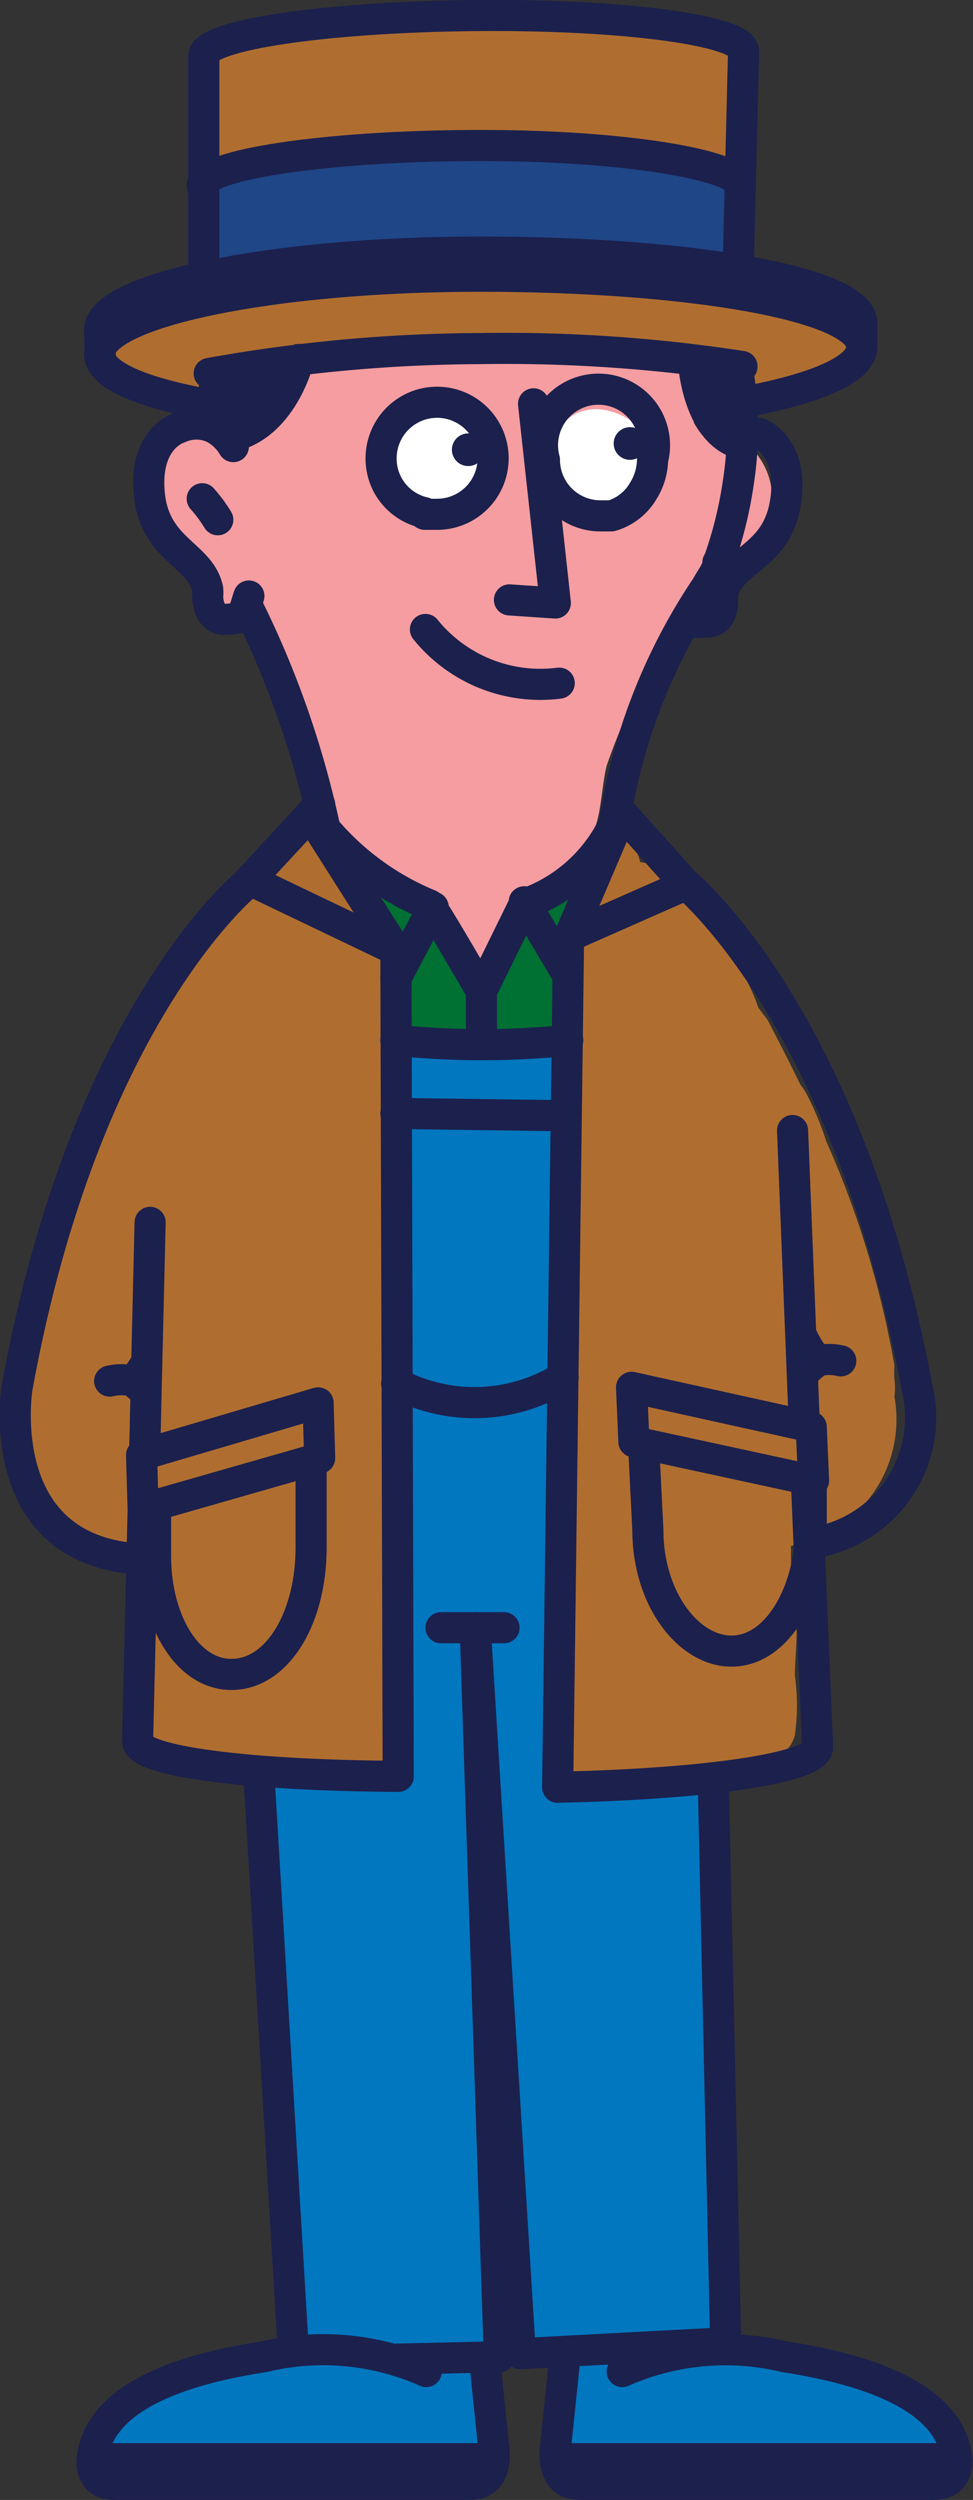 <svg xmlns="http://www.w3.org/2000/svg" viewBox="0 0 12.51 32.13"><rect x="0" y="0" width="12.51" height="32.13" fill="#333333" stroke="none"/><defs><style>.cls-1{fill:#af6e30;}.cls-2{fill:#1f4686;}.cls-3{fill:#0077bf;}.cls-4{fill:#007033;}.cls-5{fill:#f59da0;}.cls-6{fill:#fff;}.cls-7{fill:#231f20;}.cls-8{fill:none;stroke:#1c204d;stroke-linecap:round;stroke-linejoin:round;stroke-width:0.4px;}.cls-9{fill:#1c204d;}</style></defs><g id="Layer_2" data-name="Layer 2"><g id="Layer_1-2" data-name="Layer 1"><path class="cls-1" d="M1.32,4.53l0,0,0,0a.67.67,0,0,1,0-.24.35.35,0,0,1,.28-.34h.13a1.55,1.55,0,0,1,.92-.37.39.39,0,0,1-.05-.44.53.53,0,0,1,0-.33A6.11,6.11,0,0,0,2.6.91.42.42,0,0,1,2.91.5,6,6,0,0,1,4.38.35c.26,0,.51-.09.77-.12a6.52,6.52,0,0,1,.76,0c.49,0,1-.06,1.48,0S8.47.32,9,.39a.45.45,0,0,1,.28.12h0a.24.24,0,0,1,.18.07.27.27,0,0,1,.08.19v.87a.27.27,0,0,1,0,.12q0,.54,0,1.08a.35.35,0,0,1,0,.11V3h0a.35.35,0,0,1-.55.42c-.14-.12-.41-.1-.59-.11l-.77,0L6,3.25a11.54,11.54,0,0,0-2.63.21.86.86,0,0,1,.37.13h0a1.83,1.83,0,0,1,.76-.17c.26,0,.52,0,.78,0a.29.29,0,0,1,.18,0,3.47,3.47,0,0,0,.72,0h.69c.47,0,.95,0,1.42.08a8.32,8.32,0,0,1,1.39.27,4.14,4.14,0,0,1,.6.18c.09,0,.18.11.27.13a2.64,2.64,0,0,0,.28,0c.3.07.28.45.12.63l-.06.06a.3.3,0,0,1-.28.1l0,0a.57.57,0,0,1-.22.11h-.13l-.17,0,0,0a.34.34,0,0,1-.12.06.28.28,0,0,1-.18,0,.31.31,0,0,1-.09-.07l0-.06a.27.27,0,0,1,0-.2v0l0,0s0,0,0-.08a11.2,11.2,0,0,0-4.24-.09.37.37,0,0,1-.35-.14l-.09,0a3,3,0,0,1-.73.14,4.87,4.87,0,0,1-.54,0,1.33,1.33,0,0,1-.78.18.27.27,0,0,1-.08.29.37.37,0,0,1-.32.06l-.16,0L1.88,5a1,1,0,0,1-.29-.11.29.29,0,0,1-.11-.11h0a.09.09,0,0,1-.06,0l0,0a.14.14,0,0,1,0-.06A.09.09,0,0,1,1.32,4.53Z"/><path class="cls-2" d="M7.81,3.51c-.62,0-1.24-.13-1.86-.16a7.23,7.23,0,0,0-1.8.07c-.29.05-.57.16-.86.19a4.4,4.4,0,0,0-.73.07V2.39c0-.27,1.55-.5,3.47-.52s3.45.25,3.45.52V3.62A7.74,7.74,0,0,0,7.81,3.51Z"/><path class="cls-1" d="M7.16,22.55A5.4,5.4,0,0,0,7.25,22a.37.37,0,0,1-.06-.21l.09-2.4a.28.28,0,0,1-.11-.27c.09-1.23.14-2.46.12-3.69A11.38,11.38,0,0,1,7.43,12a.3.3,0,0,1,.06-.22h0s0-.07,0-.1a2.25,2.25,0,0,1,0-.22c0-.13.08-.27.13-.41a1,1,0,0,1,.12-.23l.05-.06h0a.13.13,0,0,1,0-.06.15.15,0,0,1,0-.07l0-.06,0,0,.09,0h.05l.07,0,0,.05v0a.08.08,0,0,1,0,.05h0v.06a.57.57,0,0,1,.23.35.53.53,0,0,1,.35.19l.63.78a2.52,2.52,0,0,1,.54.9h0l.12.16c.14.27.28.54.42.83a.74.74,0,0,1,.1.16,3.68,3.68,0,0,1,.23.56,12.32,12.32,0,0,1,.88,2.89h0a1.1,1.1,0,0,0,0,.18.81.81,0,0,1,0,.22,1.65,1.65,0,0,1-.5,1.5,1,1,0,0,1-.38.2,1.35,1.35,0,0,1-.45.22c0,.27,0,.55.05.83s0,.56,0,.84a2.76,2.76,0,0,1,0,.76c-.08.3-.37.33-.63.38a6.88,6.88,0,0,1-.77.13c-.25,0-.5,0-.74,0L7.59,23A.35.35,0,0,1,7.16,22.55Z"/><path class="cls-1" d="M3.64,10.83h0Z"/><path class="cls-1" d="M.31,17.63c0-.26.07-.52.11-.76a10.06,10.06,0,0,1,1.27-3.56A5.69,5.69,0,0,1,2.9,11.76.27.27,0,0,1,3,11.64l.42-.48.19-.23.05-.07,0,0h0l.1-.12a.26.26,0,0,1,.48.13v.07a.57.57,0,0,1,.12.18l0,.05,0,.1a1.86,1.86,0,0,0,.1.2,1.18,1.18,0,0,0,.11.19l0,0h0l.07.08c0,.06.11.1.16.15a.93.93,0,0,1,.18.26,1.24,1.24,0,0,1,.06.54.35.35,0,0,1-.35.35.36.36,0,0,1-.34-.35,1.47,1.47,0,0,0,0-.21h0s0,0,0,0h0v-.05h0l0,0-.07-.07-.16-.16a2.8,2.8,0,0,1-.37-.65l-.22.25a.34.34,0,0,1,0,.34l-.09.18a.31.31,0,0,1-.3.17,4.25,4.25,0,0,0-.46.57,9.8,9.8,0,0,0-.55.87,9.09,9.09,0,0,0-.81,2A8.87,8.87,0,0,0,1,18a1.46,1.46,0,0,0,.16.94,2,2,0,0,0,.77.55L2,19.5l0,0a1,1,0,0,1-.1-.42.68.68,0,0,1,.5-.66.43.43,0,0,1,.53.3.46.46,0,0,1-.13.44,1.4,1.4,0,0,1,.15.3.56.56,0,0,1,0,.49l0,.06a.41.41,0,0,1,.16.23.45.45,0,0,1,0,.34,4.23,4.23,0,0,0-.25.47l-.08.75c.21,0,.43,0,.64.09a2.54,2.54,0,0,0,.95,0,.33.33,0,0,1,.17,0l0-.27h0a.39.39,0,0,1,0-.26.32.32,0,0,1,.2-.16.36.36,0,0,1,.27,0,.34.34,0,0,1,.16.21,5.65,5.65,0,0,1,.06,1.09.35.35,0,0,1-.35.34.55.55,0,0,1-.33-.12,19.1,19.1,0,0,1-2.26-.11.42.42,0,0,1-.43-.43l.1-1a1.45,1.45,0,0,1-.08-.33,1.69,1.69,0,0,1,0-.23v-.53H1.66a1.89,1.89,0,0,1-1.24-.93A1.94,1.94,0,0,1,.31,17.63Z"/><path class="cls-1" d="M.93,16.64a18.21,18.21,0,0,1,1.78-4.19.56.56,0,0,1,.38-.26V12c0-.57.85-.87,1.13-.31l.09.2a.64.64,0,0,1,.06.18A.54.54,0,0,1,5,12.6a34.71,34.71,0,0,1,.07,4.56c-.08,1.52.11,3,0,4.55a.54.54,0,0,1-1,.3.5.5,0,0,1-.26-.08A1.12,1.12,0,0,1,2.2,21.2a9.24,9.24,0,0,1,0-1.82.4.4,0,0,1-.28.16c-.43.06-.66-.06-.76-.28a1.09,1.09,0,0,1-.51-.76A4.57,4.57,0,0,1,.93,16.64Z"/><path class="cls-3" d="M3.31,23a.26.26,0,0,1,.39-.23l0,0a.26.26,0,0,1,.15,0l.24,0h.35l.21-.05a.8.8,0,0,1,.46,0c0-.69,0-1.38,0-2.08,0-.2,0-.39,0-.59a.61.61,0,0,1,0-.14v-.21a9.33,9.33,0,0,1,0-1.18v0h0v0a.25.25,0,0,1-.08-.18c0-.79,0-1.58,0-2.37s0-1.59,0-2.38c0-.21.3-.36.44-.19s.26,0,.31,0h.43l.8-.08a.25.25,0,0,1,.26.26v.22a.25.25,0,0,1-.05.15.19.19,0,0,1,0,.07,5.83,5.83,0,0,1-.07,1.5c0,.55,0,1.1,0,1.65,0,0,0,0,0,.05a7.14,7.14,0,0,1,0,2.26c0,.6,0,1.22-.08,1.83a.43.43,0,0,1,0,.05c0,.53,0,1.07,0,1.6h.13l.21,0,.46,0,.91-.1a.35.35,0,0,1,.3.18.39.39,0,0,1,0,.35h0a.17.17,0,0,1,0,.05s0,0,0,.06,0,.05,0,.06,0,.09,0,.13v0a.37.37,0,0,1,.06.21c0,1,0,1.94.07,2.91,0,.48.05.95.06,1.43V29a1.53,1.53,0,0,0,0,.64.45.45,0,0,1-.42.55c-.17,0-.33.06-.5.07a2.57,2.57,0,0,1-.48,0,2.27,2.27,0,0,0-.9,0,.37.37,0,0,1-.41-.11v0a2,2,0,0,0,0-.43,1,1,0,0,0,0-.17l.08-.05a.61.61,0,0,1-.06-.24c-.07-1.39-.23-2.77-.35-4.16l0,1.09a.53.53,0,0,1,0,.13,19.28,19.28,0,0,0,.1,3,.59.59,0,0,1,0,.33l0,.05a.44.44,0,0,1,0,.48.46.46,0,0,1-.46.15l-.47-.08h0l-.08.05a.31.31,0,0,1-.13,0l-.1,0h0a.5.5,0,0,1-.21,0l-.18,0H4.25a.44.44,0,0,1-.48-.2.42.42,0,0,1,0-.42.76.76,0,0,1,0-.16c0-1.48-.22-3-.19-4.48a.14.14,0,0,1,0-.06,6.38,6.38,0,0,1-.1-1.23s0,0,0,0C3.39,23.45,3.34,23.24,3.31,23Z"/><path class="cls-4" d="M4.41,11s0,0,0-.06a1.74,1.74,0,0,1,.19.1.57.57,0,0,1,.15.16h.08a.25.25,0,0,1,.1.08h0a.2.2,0,0,1,.17.07.75.75,0,0,1,.07.12h0l0,0,0,.06h0a.26.26,0,0,1,.3.12,4.25,4.25,0,0,0,.35.58l0,.07h0s0,0,0,0,.09.11.13.16a1.3,1.3,0,0,1,.14.26,5.64,5.64,0,0,1,.53-1h0a.13.13,0,0,1,.07-.09,4,4,0,0,0,.34-.23h0l0,0,.08-.07.15-.14a.18.18,0,0,1,.23,0,.18.18,0,0,1,0,.23,1.5,1.5,0,0,1-.23.33.45.45,0,0,1,0,.11,6.06,6.06,0,0,0-.15.74.59.59,0,0,1,0,.08l0,.06a1.81,1.81,0,0,1,0,.4.26.26,0,0,1-.33.25H6.9l-.2.05a1.06,1.06,0,0,1-.31,0,.33.33,0,0,1-.14,0H5.89l-.16.05a.38.38,0,0,1-.33,0l0,0-.11,0a.36.36,0,0,1-.18-.3.24.24,0,0,1,.07-.16.18.18,0,0,1,0-.1,1.41,1.41,0,0,0,0-.29.66.66,0,0,0,0-.14v0h0s0,0,0-.08A2.76,2.76,0,0,0,5,12l0,0c-.11-.17-.23-.33-.34-.49a.18.18,0,0,1,0-.14h0l0,0-.08-.08h0a.07.07,0,0,1,0-.05S4.4,11,4.41,11Z"/><path class="cls-5" d="M2,6.24a1.29,1.29,0,0,0,.3.76l.05.06s.13.16,0,.07l.11.15.09.14v0h0a.29.29,0,0,1,0,.09.32.32,0,0,0,.08.14A.26.26,0,0,0,2.85,8a.24.24,0,0,0,.2,0c.07,0,.09-.09.12-.15v0a2.39,2.39,0,0,0,.16.32c.09.19.18.37.25.56.16.39.28.78.4,1.18a6.25,6.25,0,0,1,.16.62.93.93,0,0,0,.33.53,2.46,2.46,0,0,0,.48.37,3.1,3.1,0,0,1,.51.27.37.37,0,0,0,.12.07.2.2,0,0,0,0,.08.5.5,0,0,0,.08.12,1,1,0,0,1,.15.26l0,.06,0,0a1.8,1.8,0,0,0,.08.21.18.18,0,0,0,.18.08.17.17,0,0,0,.14-.12,8.16,8.16,0,0,1,.34-.81h0a1.5,1.5,0,0,0,.53-.34,2.5,2.5,0,0,0,.41-.38c.26-.31.22-.72.31-1.09a9.06,9.06,0,0,1,.88-1.83.25.25,0,0,0,.38-.14,1.06,1.06,0,0,1,.29-.44,3.64,3.64,0,0,0,.4-.48.92.92,0,0,0-.06-1.16.26.26,0,0,0-.36,0l-.08,0a1,1,0,0,1-.33-.36C9,5.13,9,4.89,8.87,4.74s-.51-.16-.77-.17-.53,0-.79-.06a4.36,4.36,0,0,0-.81,0c-.26,0-.53,0-.79.07a5.75,5.75,0,0,1-.83,0,2,2,0,0,0-.8,0,.4.4,0,0,0-.3.33.54.54,0,0,0-.19.18l-.06.09a.91.91,0,0,1-.11.16,2.57,2.57,0,0,1-.28.29L3,5.73H3a.46.46,0,0,0-.51-.22A.71.71,0,0,0,2,6.24Z"/><path class="cls-6" d="M7,5.79a1.28,1.28,0,0,1,.24-.35.58.58,0,0,1,.46-.18.86.86,0,0,1,.48.2.49.49,0,0,1,.2.5,2.73,2.73,0,0,1-.68.64c-.1,0-.52-.41-.6-.46A.26.26,0,0,1,7,5.79Z"/><path class="cls-6" d="M5,5.67a1.26,1.26,0,0,1,.2-.27.66.66,0,0,1,.71-.19.74.74,0,0,1,.31.22.58.58,0,0,1,.17.39c0,.21-.13.65-.35.65s-.19,0-.24,0-.53,0-.66-.06-.23-.38-.23-.52A.44.44,0,0,1,5,5.67Z"/><path class="cls-7" d="M11,4a4.14,4.14,0,0,0-1.08-.46,8.88,8.88,0,0,0-1.25-.15Q7.39,3.3,6.08,3.3L6,3.32a1.94,1.94,0,0,0-.48,0,.07.07,0,0,0-.07,0l-.28,0a.1.1,0,0,0-.09.14H4.77c-.21,0-.43,0-.64,0H3.86a.59.59,0,0,0-.23,0l-.1,0-.17.06a.1.1,0,0,0,0,0l-.12,0a.09.09,0,0,0-.1-.07,4.67,4.67,0,0,0-.82.2H2.22a5.06,5.06,0,0,0-.88.42c-.1.06,0,.22.08.16a5.59,5.59,0,0,1,.86-.4l.05,0h0a.07.07,0,0,0,.09,0,3.38,3.38,0,0,0,.42-.13h0l.45-.06a7.69,7.69,0,0,1,1-.06.1.1,0,0,0,.09-.14h0a.08.08,0,0,0,.08.09A2.51,2.51,0,0,0,5,3.56l0,0h1a.11.11,0,0,0,.09-.06c.8,0,1.6,0,2.4.11.41,0,.83.06,1.23.14a3.92,3.92,0,0,1,1.1.45C11,4.24,11.13,4.09,11,4Z"/><path class="cls-8" d="M9.23,7.23c0,.1-.09.2-.14.3a7.45,7.45,0,0,0-1.21,3.18"/><path class="cls-8" d="M9.49,4.79a4.57,4.57,0,0,1,0,1.43,5.27,5.27,0,0,1-.25,1"/><path class="cls-8" d="M9.48,4.73v.06"/><path class="cls-8" d="M3.19,7.81a12.08,12.08,0,0,1,1,2.9"/><path class="cls-8" d="M2.78,4.82a4.77,4.77,0,0,0-.06.63"/><path class="cls-8" d="M2.73,5.21c-.91-.16-1.45-.39-1.45-.66,0-.53,2.19-1,4.89-1s4.91.38,4.91.91c0,.28-.56.53-1.53.71"/><path class="cls-8" d="M2.69,4.8a20,20,0,0,1,3.49-.32,20,20,0,0,1,3.36.23"/><path class="cls-8" d="M1.28,4.24c0-.53,2.18-1,4.89-1s4.9.38,4.91.91v.31"/><path class="cls-8" d="M3,5.74a.64.64,0,0,0-.25-.24.53.53,0,0,0-.45,0s-.45.13-.38.85.65.77.75,1.22a.56.56,0,0,1,0,.1s0,.31.24.29.19,0,.29-.3"/><path class="cls-8" d="M2.6,6.41a.08.08,0,0,0,0,0,1.85,1.85,0,0,1,.2.27"/><path class="cls-8" d="M9.61,5.57l.15,0s.45.16.34.88-.69.73-.81,1.17l0,.1c0,.05,0,.31-.25.27a.21.21,0,0,1-.12,0"/><path class="cls-8" d="M3.84,4.62s-.21.88-.91,1"/><line class="cls-8" x1="1.28" y1="4.24" x2="1.29" y2="4.6"/><path class="cls-8" d="M8.92,4.69s.06.83.56,1"/><path class="cls-9" d="M9.56,5.39a.51.51,0,0,1,0-.13,1.34,1.34,0,0,0,0-.35.55.55,0,0,0-.11-.2.38.38,0,0,0-.13-.09.23.23,0,0,0-.22,0,.15.15,0,0,0,0,.17L9,5a.2.2,0,0,0,0,.13,2.42,2.42,0,0,0,.18.36.17.17,0,0,0,.22.09.14.14,0,0,0,.1-.07A.16.16,0,0,0,9.56,5.39Z"/><path class="cls-9" d="M3.72,4.69a.18.18,0,0,0-.24,0l0,0h0l-.06,0h0l-.06,0L3,4.81A.26.26,0,0,0,2.78,5a1.32,1.32,0,0,0,0,.39l0,.09a.23.23,0,0,0,.13.11.17.17,0,0,0,.14,0,.18.18,0,0,0,.07,0,.18.18,0,0,0,.1,0,.5.5,0,0,0,.17-.11l.15-.17a1.61,1.61,0,0,0,.21-.3A.2.2,0,0,0,3.72,4.69Z"/><path class="cls-9" d="M3.39,4.74Z"/><path class="cls-8" d="M9.49,3.5,9.56.66C9.56.39,8,.18,6.09.2S2.62.45,2.62.72l0,3"/><path class="cls-8" d="M9.52,2.39c0-.27-1.53-.53-3.45-.52s-3.47.25-3.47.52"/><path class="cls-8" d="M5.47,8.09a1.9,1.9,0,0,0,1.72.69"/><path class="cls-3" d="M6.37,31.08a2.17,2.17,0,0,0-.1-.53.41.41,0,0,0-.41-.26c-.13,0-.26-.05-.33,0s-.23.06-.31,0a4,4,0,0,0-.48-.09,3.91,3.91,0,0,0-1.08.09c-.32,0-.63.1-.94.16H2.61l-.16.05a1.2,1.2,0,0,0-.68.32.62.62,0,0,0-.41.2.86.86,0,0,0-.1.63c.08.3.38.31.63.29A.37.37,0,0,0,2,32,4.93,4.93,0,0,0,3,32c.33,0,.66,0,1,0h.95a4.26,4.26,0,0,1,1,.08.38.38,0,0,0,.47-.36C6.4,31.47,6.39,31.27,6.37,31.08Z"/><path class="cls-3" d="M12.23,31.4a1,1,0,0,0-.24-.35.72.72,0,0,0-.41-.28c-.05,0-.17-.15-.21-.15s-.12,0-.24,0a2.18,2.18,0,0,0-.87-.21l-.3-.07a7.43,7.43,0,0,0-1.25-.07c-.22,0-.43,0-.64,0a1.42,1.42,0,0,0-.58,0c-.43.14-.33.56-.35,1a.64.64,0,0,0,0,.41c.15.31.47.28.76.28l1.93,0,1,0c.32,0,.65.05,1,0A.43.43,0,0,0,12.23,31.4Z"/><path class="cls-8" d="M8,30.48a3.28,3.28,0,0,1,2.09-.19c1.43.22,2.12.67,2.21,1.28,0,0,.06.36-.29.36"/><path class="cls-8" d="M7.26,30.32l-.12,1.16s-.06.46.32.45H12"/><line class="cls-8" x1="7.16" y1="31.6" x2="12.23" y2="31.6"/><path class="cls-8" d="M5.48,30.48a3.26,3.26,0,0,0-2.09-.19c-1.43.22-2.11.67-2.2,1.28,0,0-.07.36.28.36"/><path class="cls-8" d="M6.23,30.32l.12,1.16s.07.46-.32.45H1.47"/><line class="cls-8" x1="6.33" y1="31.6" x2="1.26" y2="31.6"/><polyline class="cls-8" points="9.33 30.11 6.69 30.25 6.11 20.92"/><line class="cls-8" x1="9.33" y1="30.11" x2="9.17" y2="22.85"/><polyline class="cls-8" points="5.11 30.32 6.42 30.29 6.11 20.92"/><line class="cls-8" x1="3.77" y1="30.19" x2="3.33" y2="22.83"/><line class="cls-8" x1="1.84" y1="19.43" x2="1.77" y2="22.33"/><line class="cls-8" x1="1.93" y1="15.71" x2="1.86" y2="18.66"/><polyline class="cls-8" points="5.12 22.83 5.09 12.21 4.08 10.62"/><path class="cls-8" d="M1.77,22.38c0,.26,1.44.44,3.35.45"/><line class="cls-8" x1="5.67" y1="20.92" x2="6.48" y2="20.92"/><path class="cls-8" d="M4,18.89l0,1c0,.89-.42,1.61-1,1.63S2,20.84,2,20l0-.57"/><polygon class="cls-8" points="4.11 18.74 1.84 19.39 1.82 18.7 4.09 18.03 4.11 18.74"/><path class="cls-8" d="M8.28,18.67l.05,1c0,.88.53,1.57,1.1,1.55s1-.76,1-1.64l0-.58"/><polygon class="cls-8" points="8.15 18.53 10.46 19.03 10.43 18.34 8.12 17.83 8.15 18.53"/><line class="cls-8" x1="10.37" y1="19.08" x2="10.51" y2="22.41"/><line class="cls-8" x1="10.19" y1="14.53" x2="10.34" y2="18.28"/><polyline class="cls-8" points="7.17 22.97 7.31 12.06 7.9 10.68"/><path class="cls-8" d="M10.51,22.46c0,.26-1.43.47-3.34.51"/><polyline class="cls-8" points="7.96 10.41 8.82 11.37 7.37 12.01"/><polyline class="cls-8" points="4.11 10.34 3.21 11.31 5.09 12.21"/><path class="cls-8" d="M5.09,13.37a10.85,10.85,0,0,0,2.21,0"/><path class="cls-8" d="M5.1,17.78a2.15,2.15,0,0,0,2.14-.08"/><line class="cls-8" x1="7.28" y1="14.34" x2="5.09" y2="14.31"/><path class="cls-8" d="M7.88,10.62a2,2,0,0,1-1.14,1l-.55,1.12s-.64-1.11-.67-1.11a3.5,3.5,0,0,1-1.36-1"/><line class="cls-8" x1="6.74" y1="11.59" x2="7.28" y2="12.5"/><path class="cls-8" d="M5.57,11.66s-.48.91-.48.91"/><path class="cls-8" d="M8.79,11.34s2.1,1.68,3,6.49a1.63,1.63,0,0,1-1.35,2"/><polyline class="cls-8" points="6.86 5.19 7.14 7.75 6.55 7.71"/><path class="cls-8" d="M5.46,6.61l.16,0a.72.72,0,1,0-.72-.72.71.71,0,0,0,.56.7Z"/><path class="cls-8" d="M8.27,6.31a.78.78,0,0,0,.12-.4A.72.72,0,1,0,7,5.91a.72.72,0,0,0,.72.72l.14,0A.7.7,0,0,0,8.27,6.31Z"/><circle class="cls-9" cx="6.02" cy="5.78" r="0.21"/><circle class="cls-9" cx="8.1" cy="5.7" r="0.21"/><path class="cls-8" d="M10.49,17.51a.85.85,0,0,0-.17.16"/><path class="cls-8" d="M10.3,17.15a1.42,1.42,0,0,0,.21.34.65.65,0,0,1,.3,0"/><path class="cls-8" d="M3.19,11.34S1.1,13,.22,17.83c0,0-.35,2.13,1.63,2.21"/><path class="cls-8" d="M1.73,17.77l.12.1"/><path class="cls-8" d="M1.88,17.51a1.18,1.18,0,0,1-.17.24.65.65,0,0,0-.3,0"/><line class="cls-8" x1="6.19" y1="12.71" x2="6.19" y2="13.39"/></g></g></svg>